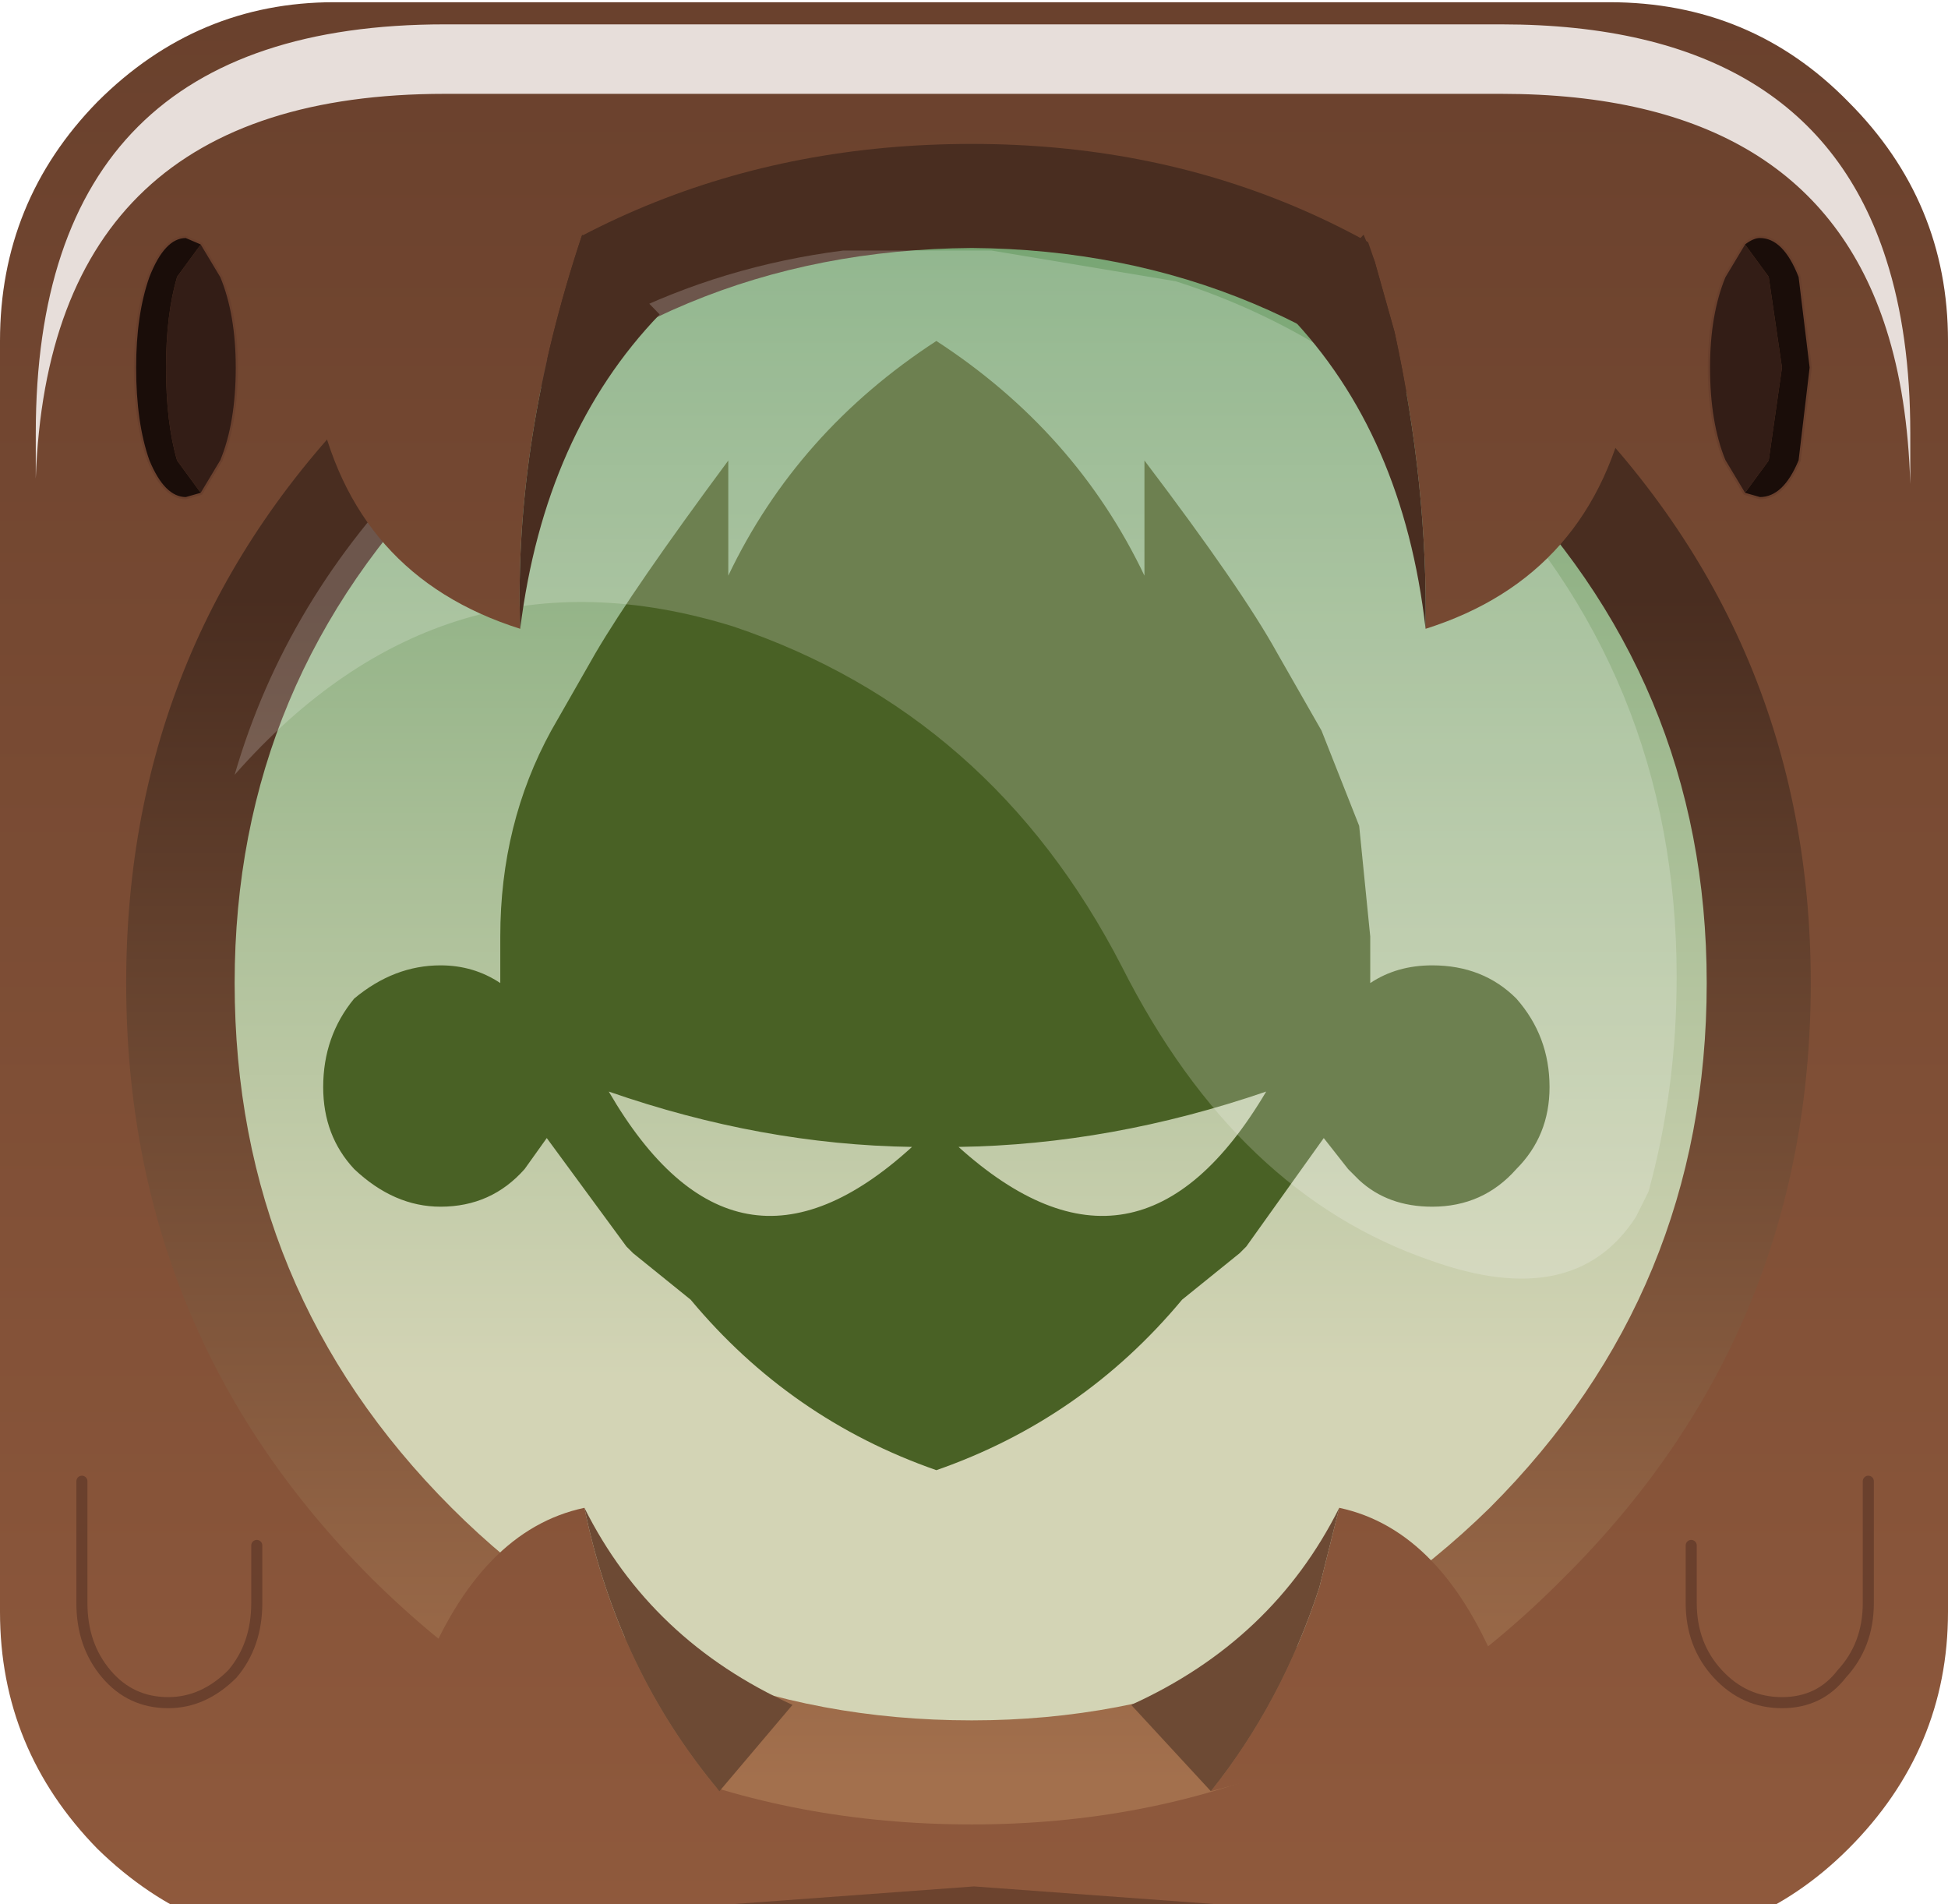 <?xml version="1.0" encoding="UTF-8" standalone="no"?>
<svg xmlns:xlink="http://www.w3.org/1999/xlink" height="43.0px" width="44.0px" xmlns="http://www.w3.org/2000/svg">
  <g transform="matrix(1.0, 0.0, 0.0, 1.0, 0.0, 0.0)">
    <use height="40.65" transform="matrix(1.0, 0.0, 0.0, 1.0, 2.95, 2.5)" width="37.2" xlink:href="#shape0"/>
    <use height="0.0" transform="matrix(1.212, 0.0, 0.0, 1.214, 0.55, 0.0)" width="0.0" xlink:href="#sprite0"/>
    <use height="43.9" transform="matrix(1.0, 0.0, 0.0, 1.0, 0.0, 0.05)" width="44.0" xlink:href="#shape1"/>
    <use height="20.15" transform="matrix(1.155, 0.0, 0.0, 1.155, 5.3, 5.6)" width="28.2" xlink:href="#sprite1"/>
    <use height="39.75" transform="matrix(1.0, 0.0, 0.0, 1.0, 1.75, 4.15)" width="40.55" xlink:href="#shape3"/>
    <use height="8.6" transform="matrix(1.208, 0.0, 0.0, 1.207, 0.808, 0.55)" width="35.05" xlink:href="#sprite2"/>
  </g>
  <defs>
    <g id="shape0" transform="matrix(1.0, 0.0, 0.0, 1.0, -2.95, -2.5)">
      <path d="M19.6 43.15 L15.9 43.15 15.9 42.1 Q17.5 43.1 19.6 43.15 M28.2 41.25 L32.6 41.25 32.6 43.15 28.2 43.15 28.2 41.25" fill="url(#gradient0)" fill-rule="evenodd" stroke="none"/>
      <path d="M19.6 43.15 Q17.5 43.1 15.9 42.1 L14.8 41.25 28.2 41.25 28.2 43.15 19.6 43.15" fill="url(#gradient1)" fill-rule="evenodd" stroke="none"/>
      <path d="M40.15 21.05 Q40.15 28.8 34.75 34.25 29.3 39.65 21.6 39.65 13.85 39.65 8.4 34.25 2.95 28.8 2.95 21.05 2.95 13.35 8.4 7.95 13.85 2.5 21.6 2.5 29.3 2.5 34.75 7.95 40.15 13.4 40.15 21.05" fill="url(#gradient2)" fill-rule="evenodd" stroke="none"/>
      <path d="M21.15 7.7 Q24.3 9.75 25.85 13.0 L25.85 10.4 Q28.05 13.3 28.85 14.75 L29.85 16.5 30.7 18.65 30.95 21.15 30.95 22.2 Q31.55 21.8 32.35 21.8 33.5 21.8 34.25 22.55 35.0 23.4 35.0 24.55 35.0 25.65 34.25 26.4 33.5 27.25 32.35 27.25 31.35 27.25 30.7 26.65 L30.45 26.4 29.9 25.7 28.15 28.15 28.0 28.3 26.7 29.35 Q24.45 32.05 21.15 33.2 17.85 32.05 15.6 29.35 L14.3 28.3 14.15 28.15 12.35 25.7 11.85 26.4 Q11.1 27.25 9.95 27.25 8.9 27.25 8.0 26.4 7.3 25.65 7.3 24.55 7.3 23.4 8.0 22.55 8.9 21.8 9.95 21.8 10.7 21.8 11.3 22.2 L11.3 21.15 Q11.3 18.6 12.45 16.5 L13.45 14.75 Q14.3 13.3 16.45 10.4 L16.45 13.0 Q18.0 9.75 21.15 7.7 M21.65 25.9 Q25.7 29.55 28.6 24.65 25.1 25.85 21.65 25.9 M13.75 24.65 Q16.6 29.55 20.6 25.9 17.2 25.85 13.75 24.65" fill="#496125" fill-rule="evenodd" stroke="none"/>
    </g>
    <linearGradient gradientTransform="matrix(0.0, -0.056, -0.055, 0.0, 22.0, 17.45)" gradientUnits="userSpaceOnUse" id="gradient0" spreadMethod="pad" x1="-819.2" x2="819.2">
      <stop offset="0.012" stop-color="#e8e1b7"/>
      <stop offset="1.0" stop-color="#eed731"/>
    </linearGradient>
    <linearGradient gradientTransform="matrix(0.0, -0.056, -0.055, 0.0, 34.25, 17.45)" gradientUnits="userSpaceOnUse" id="gradient1" spreadMethod="pad" x1="-819.2" x2="819.2">
      <stop offset="0.012" stop-color="#e8e1b7"/>
      <stop offset="1.0" stop-color="#eed731"/>
    </linearGradient>
    <linearGradient gradientTransform="matrix(0.0, -0.017, -0.017, 0.0, 21.6, 17.55)" gradientUnits="userSpaceOnUse" id="gradient2" spreadMethod="pad" x1="-819.2" x2="819.2">
      <stop offset="0.012" stop-color="#d3d4b5"/>
      <stop offset="1.0" stop-color="#71a26f"/>
    </linearGradient>
    <g id="shape1" transform="matrix(1.0, 0.0, 0.0, 1.0, 0.0, -0.05)">
      <path d="M34.2 9.8 Q29.15 4.75 22.0 4.75 14.8 4.75 9.75 9.8 4.65 14.85 4.65 22.05 4.65 29.2 9.75 34.25 14.8 39.35 22.0 39.35 29.2 39.35 34.2 34.25 39.25 29.2 39.25 22.05 39.25 14.85 34.2 9.8 M2.2 2.3 Q4.45 0.05 7.55 0.05 L36.35 0.05 Q39.55 0.05 41.75 2.3 44.0 4.55 44.0 7.7 L44.0 36.4 Q44.0 39.5 41.75 41.75 39.55 43.95 36.35 43.95 L7.55 43.95 Q4.45 43.95 2.2 41.75 0.0 39.5 0.0 36.4 L0.0 7.7 Q0.0 4.55 2.2 2.3" fill="url(#gradient3)" fill-rule="evenodd" stroke="none"/>
      <path d="M21.95 5.6 Q15.0 5.65 10.2 10.5 5.3 15.35 5.3 22.2 5.3 29.15 10.2 34.05 15.0 38.85 21.95 38.85 28.75 38.85 33.65 34.05 38.55 29.15 38.55 22.2 38.55 15.35 33.65 10.5 28.8 5.65 21.95 5.6 M35.3 8.85 Q40.9 14.35 40.9 22.2 40.9 30.1 35.3 35.65 29.8 41.2 21.95 41.2 14.0 41.2 8.4 35.65 2.85 30.1 2.85 22.2 2.85 14.35 8.4 8.85 14.0 3.25 21.95 3.25 29.8 3.25 35.3 8.85" fill="url(#gradient4)" fill-rule="evenodd" stroke="none"/>
    </g>
    <linearGradient gradientTransform="matrix(0.0, -0.028, -0.044, 0.0, 20.9, 22.2)" gradientUnits="userSpaceOnUse" id="gradient3" spreadMethod="pad" x1="-819.2" x2="819.2">
      <stop offset="0.02" stop-color="#905a3d"/>
      <stop offset="0.976" stop-color="#6a412d"/>
    </linearGradient>
    <linearGradient gradientTransform="matrix(0.0, -0.017, -0.017, 0.0, 21.95, 26.85)" gradientUnits="userSpaceOnUse" id="gradient4" spreadMethod="pad" x1="-819.2" x2="819.2">
      <stop offset="0.02" stop-color="#a3704d"/>
      <stop offset="0.98" stop-color="#492d20"/>
    </linearGradient>
    <g id="sprite1" transform="matrix(1.0, 0.0, 0.0, 1.0, 0.0, 0.0)">
      <use height="20.15" transform="matrix(1.0, 0.0, 0.0, 1.0, 0.0, 0.0)" width="28.2" xlink:href="#shape2"/>
    </g>
    <g id="shape2" transform="matrix(1.0, 0.0, 0.0, 1.0, 0.0, 0.0)">
      <path d="M27.65 18.45 L27.4 18.95 Q26.2 20.8 23.4 19.8 19.6 18.5 17.35 14.05 14.8 9.1 9.75 7.4 4.1 5.65 0.0 10.3 1.0 6.85 3.7 4.15 7.2 0.65 11.9 0.05 L14.8 0.05 18.4 0.65 Q21.55 1.65 24.05 4.15 28.2 8.3 28.2 14.25 28.2 16.45 27.65 18.45" fill="#ffffff" fill-opacity="0.196" fill-rule="evenodd" stroke="none"/>
    </g>
    <g id="shape3" transform="matrix(1.0, 0.0, 0.0, 1.0, -1.75, -4.15)">
      <path d="M16.25 40.45 Q12.8 39.45 9.55 37.8 10.85 34.55 13.2 34.05 13.95 37.7 16.25 40.45 M30.25 34.05 Q32.6 34.55 33.9 37.85 30.7 39.6 27.35 40.45 28.95 38.45 29.8 35.85 L30.25 34.05" fill="url(#gradient5)" fill-rule="evenodd" stroke="none"/>
      <path d="M13.2 34.05 Q14.7 37.05 17.9 38.5 L16.25 40.45 Q13.95 37.7 13.2 34.05 M27.35 40.45 L25.55 38.5 Q28.75 37.05 30.25 34.05 L29.8 35.85 Q28.95 38.45 27.35 40.45" fill="#6d4a34" fill-rule="evenodd" stroke="none"/>
      <path d="M31.05 5.9 L30.45 4.15 Q33.9 5.9 36.75 8.85 L36.8 8.95 Q36.0 13.0 32.2 14.2 32.25 10.95 31.5 7.5 L31.05 5.9 M13.15 5.3 Q11.6 9.95 11.75 14.2 7.95 13.0 7.15 9.0 L7.35 8.85 Q10.15 5.95 13.45 4.35 L13.15 5.3" fill="url(#gradient6)" fill-rule="evenodd" stroke="none"/>
      <path d="M32.2 14.2 Q31.7 9.8 29.1 7.1 L30.8 5.3 31.05 5.9 31.5 7.5 Q32.25 10.95 32.2 14.2 M11.75 14.2 Q11.6 9.95 13.15 5.3 L14.9 7.1 Q12.3 9.8 11.75 14.2" fill="#492d20" fill-rule="evenodd" stroke="none"/>
      <path d="M1.85 33.45 L1.85 36.2 Q1.85 37.15 2.4 37.8 2.95 38.45 3.8 38.45 4.6 38.45 5.25 37.8 5.8 37.15 5.8 36.2 L5.8 34.9 M42.2 33.45 L42.2 36.2 Q42.2 37.15 41.6 37.8 41.1 38.45 40.25 38.45 39.4 38.45 38.8 37.8 38.2 37.15 38.2 36.2 L38.2 34.9" fill="none" stroke="#6a402d" stroke-linecap="round" stroke-linejoin="round" stroke-width="0.25"/>
      <path d="M4.55 5.5 L5.0 6.25 Q5.35 7.1 5.35 8.3 5.35 9.55 5.0 10.4 L4.55 11.15 4.0 10.4 Q3.75 9.55 3.75 8.3 3.75 7.1 4.0 6.25 L4.55 5.5 M39.4 11.15 L38.95 10.4 Q38.6 9.55 38.6 8.3 38.6 7.1 38.95 6.25 L39.4 5.5 39.95 6.25 40.25 8.3 39.95 10.4 39.4 11.15" fill="#331d16" fill-rule="evenodd" stroke="none"/>
      <path d="M4.55 5.5 L4.0 6.25 Q3.75 7.1 3.75 8.3 3.75 9.55 4.0 10.4 L4.55 11.15 4.2 11.25 Q3.7 11.25 3.35 10.4 3.05 9.55 3.05 8.3 3.05 7.1 3.35 6.25 3.7 5.35 4.2 5.35 L4.55 5.5 M39.4 5.5 Q39.6 5.35 39.75 5.35 40.3 5.35 40.65 6.25 L40.9 8.3 40.65 10.4 Q40.3 11.25 39.75 11.25 L39.4 11.15 39.95 10.4 40.25 8.3 39.95 6.25 39.4 5.5" fill="#1a0d09" fill-rule="evenodd" stroke="none"/>
      <path d="M4.55 11.15 L5.0 10.4 Q5.35 9.55 5.35 8.3 5.35 7.1 5.0 6.25 L4.55 5.5 M4.55 11.15 L4.2 11.25 Q3.7 11.25 3.35 10.4 3.05 9.55 3.05 8.3 3.05 7.1 3.35 6.25 3.7 5.35 4.2 5.35 L4.55 5.5 M39.4 5.5 Q39.6 5.35 39.75 5.35 40.3 5.35 40.65 6.25 L40.9 8.3 40.65 10.4 Q40.3 11.25 39.75 11.25 L39.4 11.15 38.95 10.4 Q38.6 9.55 38.6 8.3 38.6 7.1 38.95 6.25 L39.4 5.5" fill="none" stroke="#6a402d" stroke-linecap="round" stroke-linejoin="round" stroke-width="0.05"/>
      <path d="M31.9 43.9 L12.1 43.9 Q12.85 43.55 14.5 43.15 L22.0 42.6 29.5 43.15 31.9 43.9" fill="#6c432e" fill-rule="evenodd" stroke="none"/>
    </g>
    <linearGradient gradientTransform="matrix(0.0, -0.028, -0.044, 0.0, 20.9, 22.2)" gradientUnits="userSpaceOnUse" id="gradient5" spreadMethod="pad" x1="-819.2" x2="819.2">
      <stop offset="0.02" stop-color="#905a3d"/>
      <stop offset="0.976" stop-color="#6a412d"/>
    </linearGradient>
    <linearGradient gradientTransform="matrix(0.0, -0.028, -0.044, 0.0, 20.9, 22.2)" gradientUnits="userSpaceOnUse" id="gradient6" spreadMethod="pad" x1="-819.2" x2="819.2">
      <stop offset="0.02" stop-color="#905a3d"/>
      <stop offset="0.976" stop-color="#6a412d"/>
    </linearGradient>
    <g id="sprite2" transform="matrix(1.0, 0.0, 0.0, 1.0, 0.2, 0.0)">
      <use height="8.6" transform="matrix(1.0, 0.0, 0.0, 1.0, -0.2, 0.0)" width="35.05" xlink:href="#shape4"/>
    </g>
    <g id="shape4" transform="matrix(1.0, 0.0, 0.0, 1.0, 0.2, 0.0)">
      <path d="M34.4 4.4 Q34.85 5.8 34.85 7.65 L34.85 8.6 Q34.8 6.95 34.4 5.7 33.0 1.3 27.2 1.3 L7.45 1.3 Q0.05 1.3 -0.2 8.5 L-0.2 7.65 Q-0.2 0.0 7.45 0.0 L27.2 0.0 Q33.0 0.0 34.4 4.4" fill="#e7deda" fill-rule="evenodd" stroke="none"/>
    </g>
  </defs>
</svg>
